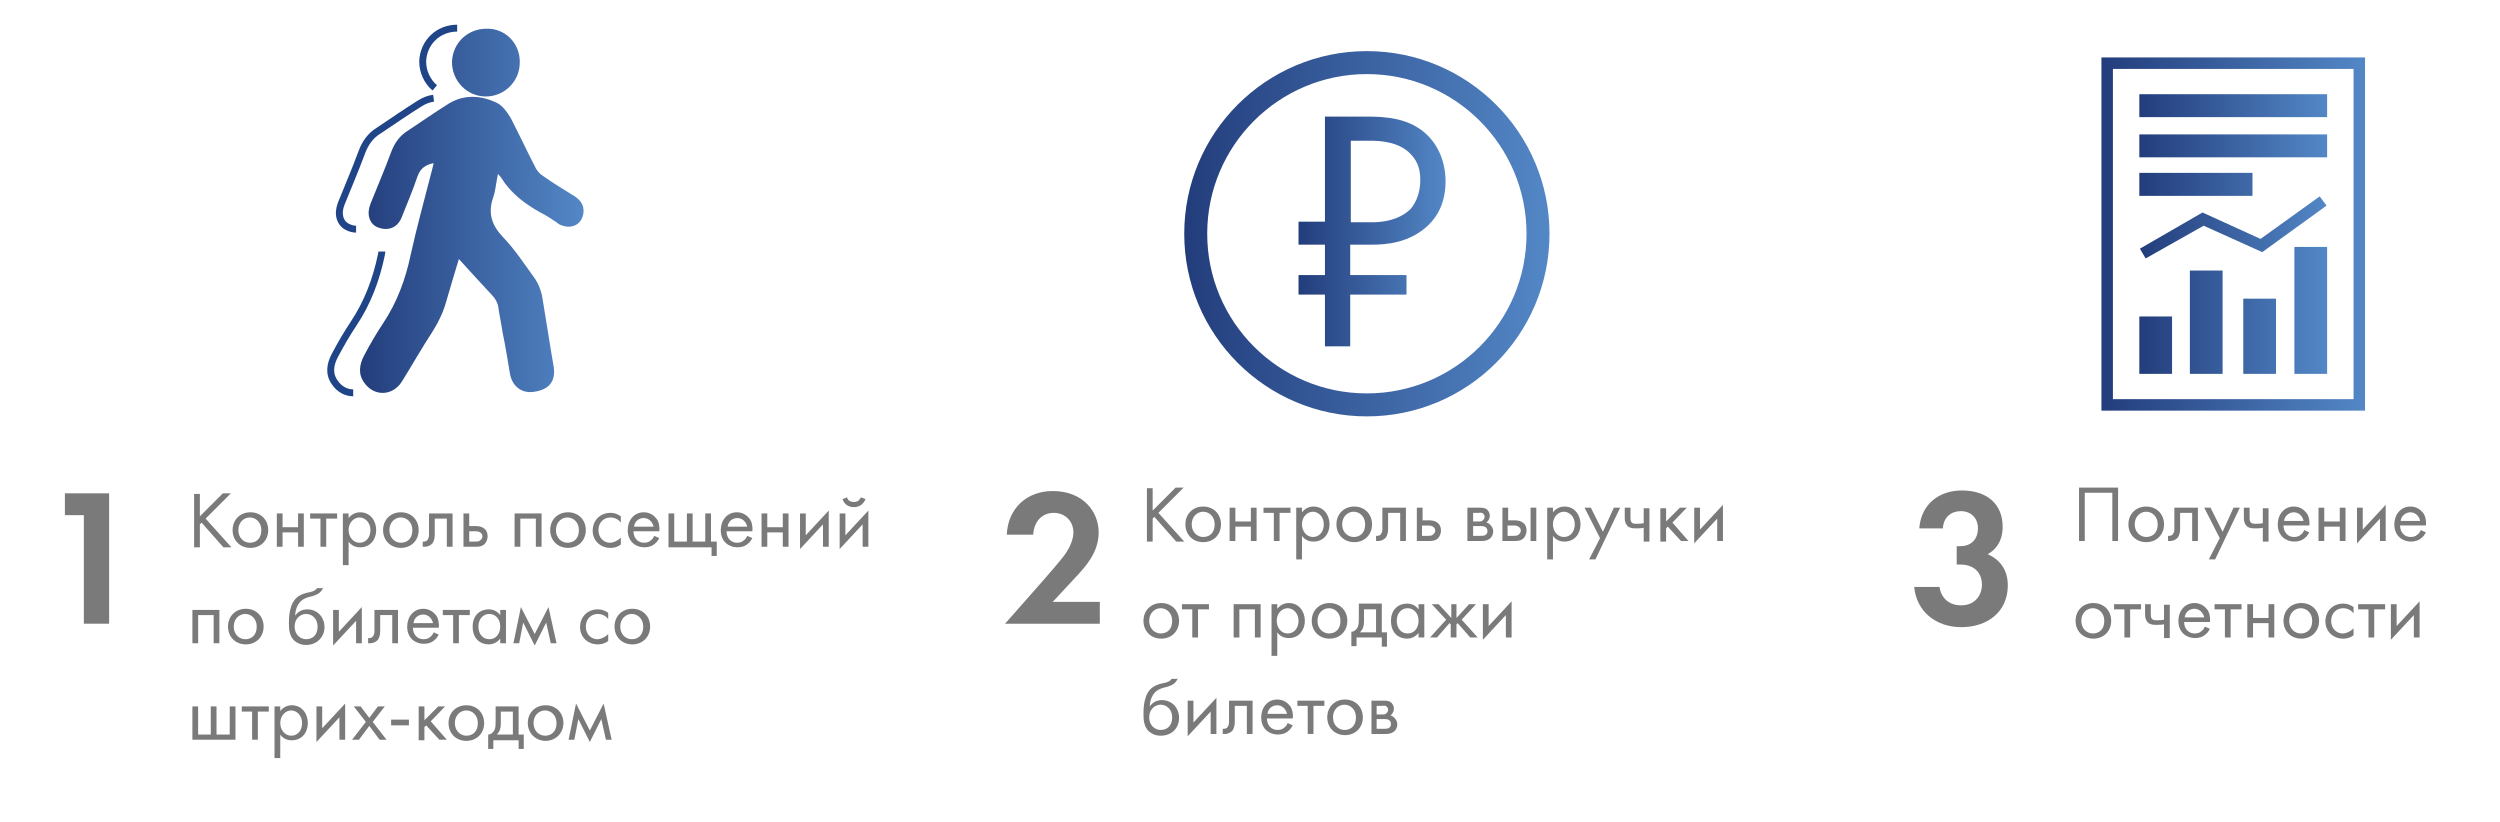 <?xml version="1.0" encoding="utf-8"?>
<!-- Generator: Adobe Illustrator 23.0.3, SVG Export Plug-In . SVG Version: 6.00 Build 0)  -->
<svg version="1.1" id="Слой_1" xmlns="http://www.w3.org/2000/svg" xmlns:xlink="http://www.w3.org/1999/xlink" x="0px" y="0px"
	 viewBox="0 0 435.3 143.2" style="enable-background:new 0 0 435.3 143.2;" xml:space="preserve">
<style type="text/css">
	.st0{fill:url(#SVGID_1_);}
	.st1{fill:none;stroke:url(#SVGID_2_);stroke-width:4;stroke-miterlimit:10;}
	.st2{fill:none;stroke:url(#SVGID_3_);stroke-width:2;stroke-miterlimit:10;}
	.st3{fill:url(#SVGID_4_);}
	.st4{fill:url(#SVGID_5_);}
	.st5{fill:none;stroke:#1F4487;stroke-width:1.205;stroke-miterlimit:10;}
	.st6{fill:#7A7A7A;}
</style>
<g>
	<linearGradient id="SVGID_1_" gradientUnits="userSpaceOnUse" x1="226.197" y1="40.297" x2="251.756" y2="40.297">
		<stop  offset="0" style="stop-color:#233D7C"/>
		<stop  offset="1" style="stop-color:#5387C6"/>
	</linearGradient>
	<path class="st0" d="M248.6,23.6c1.9,1.9,3.1,4.7,3.1,8c0,3.5-1.3,6-3,7.6c-3.2,3.1-7.4,3.4-9.7,3.4h-3.9v5.3h9.8v3.4h-9.8v9h-4.4
		v-9h-4.6v-3.4h4.6v-5.3h-4.6v-4h4.6V20.3h7.3C241.5,20.3,245.6,20.6,248.6,23.6z M235.2,38.7h3.7c3.5,0,5.6-1.2,6.7-2.3
		c0.5-0.6,1.7-2.2,1.7-5c0-1.4-0.2-3.1-1.7-4.6c-2-2.1-5.2-2.3-7.1-2.3h-3.3V38.7z"/>
</g>
<linearGradient id="SVGID_2_" gradientUnits="userSpaceOnUse" x1="206.271" y1="40.731" x2="269.798" y2="40.731">
	<stop  offset="0" style="stop-color:#233D7C"/>
	<stop  offset="1" style="stop-color:#5387C6"/>
</linearGradient>
<circle class="st1" cx="238" cy="40.7" r="29.8"/>
<linearGradient id="SVGID_3_" gradientUnits="userSpaceOnUse" x1="365.914" y1="40.731" x2="411.823" y2="40.731">
	<stop  offset="0" style="stop-color:#233D7C"/>
	<stop  offset="1" style="stop-color:#5387C6"/>
</linearGradient>
<rect x="366.9" y="11" class="st2" width="43.9" height="59.5"/>
<linearGradient id="SVGID_4_" gradientUnits="userSpaceOnUse" x1="372.505" y1="40.758" x2="405.233" y2="40.758">
	<stop  offset="0" style="stop-color:#233D7C"/>
	<stop  offset="1" style="stop-color:#5387C6"/>
</linearGradient>
<path class="st3" d="M392.2,34.1h-19.7v-4h19.7V34.1z M372.5,27.4h32.7v-4h-32.7V27.4z M372.5,16.4v4h32.7v-4H372.5z M372.6,43.3
	l1,1.7l10.1-5.7l10.2,4.6l11.2-8.1l-1.2-1.6l-10.3,7.4l-10.1-4.6L372.6,43.3z M372.5,65.1h5.7v-10h-5.7V65.1z M381.3,65.1h5.7v-18
	h-5.7V65.1z M390.6,65.1h5.7V52h-5.7V65.1z M399.5,65.1h5.7V43h-5.7V65.1z"/>
<linearGradient id="SVGID_5_" gradientUnits="userSpaceOnUse" x1="62.679" y1="36.703" x2="101.596" y2="36.703">
	<stop  offset="0" style="stop-color:#233D7C"/>
	<stop  offset="1" style="stop-color:#5387C6"/>
</linearGradient>
<path class="st4" d="M79.9,45.1c-0.8,2.6-1.5,5-2.2,7.4c-0.5,1.8-1.3,3.5-2.3,5.1c-1.9,2.9-3.6,5.9-5.4,8.8
	c-1.6,2.6-4.9,2.7-6.6,0.2c-1.1-1.5-0.8-3.2,0-4.7c1-1.9,2.1-3.8,3.3-5.6c2.4-3.6,3.9-7.6,4.8-11.9c1.1-5,2.5-10,3.8-15.1
	c0.1-0.3,0.1-0.5,0.2-0.9c-1.4,0.3-2.3,0.9-2.8,2.3c-0.8,2.4-1.8,4.7-2.7,7c-0.7,1.9-2.3,2.6-4.2,1.9c-1.5-0.6-2-2.3-1.3-4.1
	c1.2-3,2.5-6,3.6-9c0.6-1.6,1.5-2.9,3-3.8c2.4-1.6,4.7-3.2,7.1-4.7c2.7-1.6,5.6-1.4,8.3-0.1c1,0.5,1.8,1.6,2.4,2.6
	c1.5,2.9,2.9,5.9,4.4,8.8c0.3,0.5,0.7,1,1.2,1.3c1.8,1.3,3.7,2.4,5.6,3.6c1,0.7,1.6,1.5,1.5,2.8c-0.2,1.9-1.8,2.9-3.6,2.3
	c-0.4-0.1-0.8-0.3-1.1-0.6c-0.9-0.6-1.8-1.2-2.8-1.7c-2.7-1.5-5.1-3.3-6.8-6c-0.1-0.2-0.3-0.4-0.6-0.7c-0.3,1.4-0.4,2.8-0.8,4
	c-1,2.8-0.3,4.9,1.7,7c2.1,2.2,3.8,4.8,5.6,7.3c0.6,0.9,1,2,1.2,3c0.7,4.1,1.3,8.2,2,12.2c0.4,2.5-0.7,4-3.3,4.4
	c-2.2,0.4-3.9-0.9-4.3-3.1c-0.4-2.4-0.8-4.9-1.3-7.3c-0.2-1.4-0.5-2.7-0.7-4.1c-0.1-1-0.6-1.8-1.3-2.5
	C83.8,49.4,81.9,47.3,79.9,45.1L79.9,45.1z M90.5,10.9c0,3.3-2.7,5.9-5.9,5.9c-3.3,0-5.9-2.7-5.9-6c0.1-3.3,2.7-5.8,6-5.8
	C88,4.9,90.6,7.6,90.5,10.9L90.5,10.9z"/>
<path class="st5" d="M62,39.9c-0.4,0-0.9-0.1-1.3-0.3c-1.5-0.6-2-2.3-1.3-4.1c1.2-3,2.5-6,3.6-9c0.6-1.6,1.5-2.9,3-3.8
	c2.4-1.6,4.7-3.2,7.1-4.7c0.8-0.5,1.6-0.8,2.4-0.9"/>
<path class="st5" d="M61.5,68.4c-1.2,0-2.4-0.6-3.2-1.8c-1.1-1.5-0.8-3.2,0-4.7c1-1.9,2.1-3.8,3.3-5.6c2.4-3.6,3.9-7.6,4.8-11.9
	c0-0.2,0.1-0.4,0.1-0.6"/>
<path class="st5" d="M75.7,15.3c-1.3-1.1-2.1-2.8-2.1-4.6c0.1-3.3,2.7-5.8,6-5.8"/>
<g>
	<g>
		<path class="st6" d="M14.6,89.7h-3.3v-3.8h7.7v22.7h-4.4V89.7z"/>
	</g>
</g>
<g>
	<g>
		<path class="st6" d="M181.7,101c0.4-0.5,3.1-3.5,3.9-4.7c0.6-0.9,1.3-2.3,1.3-3.6c0-2-1.5-3.4-3.4-3.4c-2.3,0-3.5,1.8-3.6,3.8
			h-4.6c0.2-4.6,3.5-7.6,8-7.6c5.3,0,8,3.6,8,7.2c0,3.5-2.3,6-4.1,7.9l-3.9,4.2h8.2v3.8H175L181.7,101z"/>
	</g>
</g>
<g>
	<g>
		<path class="st6" d="M334.2,91.8c0.4-4.1,3.5-6.4,7.4-6.4c4.4,0,7.1,2.4,7.1,6.3c0,1.2-0.2,3.4-2.6,4.8c0.9,0.4,3.5,1.7,3.5,5.4
			c0,4.7-3.6,7.3-8.1,7.3c-4.4,0-7.8-2.7-8.2-7h4.4c0.3,1.9,1.6,3.2,3.8,3.2c2.5,0,3.6-1.9,3.6-3.6c0-1.7-1-3.5-3.8-3.5h-0.6v-3.2
			h0.6c2.2,0,3.1-1.5,3.1-3.1c0-1.8-1.2-3-3-3c-1.6,0-3,1-3.1,3H334.2z"/>
	</g>
</g>
<g>
	<g>
		<path class="st6" d="M34.8,89.9l4-4h1.4l-4.4,4.4l4.5,5h-1.4l-3.8-4.3l-0.3,0.3v4h-1v-9.3h1V89.9z"/>
		<path class="st6" d="M40.5,92.3c0-1.8,1.3-3.1,3.1-3.1s3.1,1.3,3.1,3.1c0,1.8-1.3,3.1-3.1,3.1S40.5,94.1,40.5,92.3z M41.5,92.3
			c0,1.4,1,2.2,2,2.2c1.1,0,2-0.7,2-2.2c0-1.4-1-2.2-2-2.2S41.5,90.9,41.5,92.3z"/>
		<path class="st6" d="M48.2,89.4h1v2.4h2.7v-2.4h1v5.8h-1v-2.5h-2.7v2.5h-1V89.4z"/>
		<path class="st6" d="M56.8,90.3v4.9h-1v-4.9H54v-0.9h4.7v0.9H56.8z"/>
		<path class="st6" d="M60.7,98.4h-1v-9h1v0.8c0.7-0.9,1.6-1,2-1c1.8,0,2.8,1.5,2.8,3.1c0,1.6-1,3-2.8,3c-0.9,0-1.6-0.4-2-1V98.4z
			 M64.5,92.3c0-1.4-1-2.2-1.9-2.2s-1.9,0.8-1.9,2.2c0,1.2,0.8,2.2,1.9,2.2C63.8,94.5,64.5,93.5,64.5,92.3z"/>
		<path class="st6" d="M66.7,92.3c0-1.8,1.3-3.1,3.1-3.1s3.1,1.3,3.1,3.1c0,1.8-1.3,3.1-3.1,3.1S66.7,94.1,66.7,92.3z M67.8,92.3
			c0,1.4,1,2.2,2,2.2c1.1,0,2-0.7,2-2.2c0-1.4-1-2.2-2-2.2S67.8,90.9,67.8,92.3z"/>
		<path class="st6" d="M78.8,95.2h-1v-4.9h-2.1v2.6c0,0.5,0,1.1-0.4,1.7c-0.2,0.2-0.6,0.6-1.4,0.6c-0.1,0-0.2,0-0.3,0v-0.9
			c0.1,0,0.2,0,0.2,0c0.4,0,0.6-0.2,0.7-0.4c0.2-0.3,0.2-0.6,0.2-1v-3.5h4.1V95.2z"/>
		<path class="st6" d="M80.7,89.4h1v2.2h1c0.5,0,1.2,0,1.8,0.6c0.2,0.2,0.4,0.6,0.4,1.2c0,0.6-0.3,1.1-0.5,1.3
			c-0.5,0.5-1.1,0.5-1.7,0.5h-2V89.4z M82.7,94.3c0.3,0,0.7,0,0.9-0.2c0.1-0.1,0.4-0.3,0.4-0.7c0-0.3-0.1-0.5-0.4-0.7
			c-0.3-0.2-0.6-0.2-0.9-0.2h-1v1.8H82.7z"/>
		<path class="st6" d="M94.3,89.4v5.8h-1v-4.9h-2.7v4.9h-1v-5.8H94.3z"/>
		<path class="st6" d="M95.8,92.3c0-1.8,1.3-3.1,3.1-3.1s3.1,1.3,3.1,3.1c0,1.8-1.3,3.1-3.1,3.1S95.8,94.1,95.8,92.3z M96.8,92.3
			c0,1.4,1,2.2,2,2.2c1.1,0,2-0.7,2-2.2c0-1.4-1-2.2-2-2.2S96.8,90.9,96.8,92.3z"/>
		<path class="st6" d="M108.1,91c-0.5-0.7-1.3-0.9-1.8-0.9c-1.1,0-2.1,0.8-2.1,2.2c0,1.4,1,2.2,2,2.2c0.6,0,1.3-0.3,1.9-0.9v1.2
			c-0.6,0.5-1.3,0.6-1.8,0.6c-1.8,0-3.1-1.3-3.1-3c0-1.8,1.3-3.1,3.1-3.1c0.9,0,1.5,0.4,1.8,0.6V91z"/>
		<path class="st6" d="M114.8,93.7c-0.2,0.3-0.4,0.7-0.7,0.9c-0.5,0.5-1.2,0.7-1.9,0.7c-1.4,0-2.9-0.9-2.9-3c0-1.7,1.1-3.1,2.8-3.1
			c1.1,0,1.8,0.6,2.2,1.1c0.4,0.5,0.6,1.4,0.5,2.2h-4.5c0,1.2,0.8,2,1.8,2c0.5,0,0.9-0.1,1.2-0.4c0.3-0.2,0.5-0.5,0.6-0.8
			L114.8,93.7z M113.8,91.7c-0.2-0.9-0.9-1.5-1.7-1.5c-0.9,0-1.6,0.6-1.7,1.5H113.8z"/>
		<path class="st6" d="M116.4,89.4h1v4.9h2.2v-4.9h1v4.9h2.2v-4.9h1v4.9h1v2.5h-0.9v-1.5h-7.5V89.4z"/>
		<path class="st6" d="M131,93.7c-0.2,0.3-0.4,0.7-0.7,0.9c-0.5,0.5-1.2,0.7-1.9,0.7c-1.4,0-2.9-0.9-2.9-3c0-1.7,1.1-3.1,2.8-3.1
			c1.1,0,1.8,0.6,2.2,1.1c0.4,0.5,0.6,1.4,0.5,2.2h-4.5c0,1.2,0.8,2,1.8,2c0.5,0,0.9-0.1,1.2-0.4c0.3-0.2,0.5-0.5,0.6-0.8L131,93.7z
			 M130.1,91.7c-0.2-0.9-0.9-1.5-1.7-1.5c-0.9,0-1.6,0.6-1.7,1.5H130.1z"/>
		<path class="st6" d="M132.6,89.4h1v2.4h2.7v-2.4h1v5.8h-1v-2.5h-2.7v2.5h-1V89.4z"/>
		<path class="st6" d="M140.3,89.4v3.8l4-4.3v6.3h-1v-3.9l-4,4.3v-6.2H140.3z"/>
		<path class="st6" d="M147.2,89.4v3.8l4-4.3v6.3h-1v-3.9l-4,4.3v-6.2H147.2z M147.5,86.6c0.1,0.5,0.5,0.8,1.2,0.8
			c0.7,0,1-0.4,1.2-0.8l0.8,0.3c-0.3,0.8-1,1.4-2,1.4s-1.7-0.5-2-1.4L147.5,86.6z"/>
		<path class="st6" d="M38.2,106.2v5.8h-1v-4.9h-2.7v4.9h-1v-5.8H38.2z"/>
		<path class="st6" d="M39.7,109.1c0-1.8,1.3-3.1,3.1-3.1s3.1,1.3,3.1,3.1c0,1.8-1.3,3.1-3.1,3.1S39.7,110.9,39.7,109.1z
			 M40.7,109.1c0,1.4,1,2.2,2,2.2c1.1,0,2-0.7,2-2.2c0-1.4-1-2.2-2-2.2S40.7,107.7,40.7,109.1z"/>
		<path class="st6" d="M56.3,102.2c-0.3,1.1-1.3,1.4-1.9,1.6c-0.5,0.1-1.3,0.3-1.8,0.7c-0.7,0.5-1.2,1.6-1.2,2.7h0
			c0.4-0.6,1.1-1.1,2.1-1.1c1.7,0,3,1.3,3,3.1c0,1.7-1.3,3.1-3.2,3.1c-1,0-1.6-0.4-2-0.7c-0.9-0.8-1-2-1-3c0-1,0-3.7,1.7-4.8
			c0.6-0.4,1.4-0.6,2-0.7c0.8-0.2,1-0.4,1.2-0.7H56.3z M51.3,109.1c0,1.4,1,2.2,2,2.2c1.1,0,2-0.7,2-2.2c0-1.4-1-2.2-2-2.2
			S51.3,107.7,51.3,109.1z"/>
		<path class="st6" d="M59,106.2v3.8l4-4.3v6.3h-1v-3.9l-4,4.3v-6.2H59z"/>
		<path class="st6" d="M69.3,112h-1v-4.9h-2.1v2.6c0,0.5,0,1.1-0.4,1.7c-0.2,0.2-0.6,0.6-1.4,0.6c-0.1,0-0.2,0-0.3,0v-0.9
			c0.1,0,0.2,0,0.2,0c0.4,0,0.6-0.2,0.7-0.4c0.2-0.3,0.2-0.6,0.2-1v-3.5h4.1V112z"/>
		<path class="st6" d="M76.4,110.5c-0.2,0.3-0.4,0.7-0.7,0.9c-0.5,0.5-1.2,0.7-1.9,0.7c-1.4,0-2.9-0.9-2.9-3c0-1.7,1.1-3.1,2.8-3.1
			c1.1,0,1.8,0.6,2.2,1.1c0.4,0.5,0.6,1.4,0.5,2.2h-4.5c0,1.2,0.8,2,1.8,2c0.5,0,0.9-0.1,1.2-0.4c0.3-0.2,0.5-0.5,0.6-0.8
			L76.4,110.5z M75.4,108.5c-0.2-0.9-0.9-1.5-1.7-1.5c-0.9,0-1.6,0.6-1.7,1.5H75.4z"/>
		<path class="st6" d="M79.9,107.1v4.9h-1v-4.9h-1.8v-0.9h4.7v0.9H79.9z"/>
		<path class="st6" d="M87.1,106.2h1v5.8h-1v-0.8c-0.3,0.4-1,1-2,1c-1.5,0-2.8-1-2.8-3.1c0-2,1.3-3,2.8-3c1.1,0,1.7,0.6,2,1V106.2z
			 M83.3,109.1c0,1.2,0.7,2.2,1.9,2.2c1.2,0,1.9-1,1.9-2.2c0-1.5-1-2.2-1.9-2.2C84.2,106.9,83.3,107.7,83.3,109.1z"/>
		<path class="st6" d="M90.7,105.7l2.4,4.7l2.4-4.7l1.4,6.3h-1l-0.8-3.6l-2,4l-2-4l-0.7,3.6h-1L90.7,105.7z"/>
		<path class="st6" d="M105.9,107.8c-0.5-0.7-1.3-0.9-1.8-0.9c-1.1,0-2.1,0.8-2.1,2.2c0,1.4,1,2.2,2,2.2c0.6,0,1.3-0.3,1.9-0.9v1.2
			c-0.6,0.5-1.3,0.6-1.8,0.6c-1.8,0-3.1-1.3-3.1-3c0-1.8,1.3-3.1,3.1-3.1c0.9,0,1.5,0.4,1.8,0.6V107.8z"/>
		<path class="st6" d="M107,109.1c0-1.8,1.3-3.1,3.1-3.1s3.1,1.3,3.1,3.1c0,1.8-1.3,3.1-3.1,3.1S107,110.9,107,109.1z M108,109.1
			c0,1.4,1,2.2,2,2.2c1.1,0,2-0.7,2-2.2c0-1.4-1-2.2-2-2.2S108,107.7,108,109.1z"/>
		<path class="st6" d="M33.5,123h1v4.9h2.2V123h1v4.9H40V123h1v5.8h-7.5V123z"/>
		<path class="st6" d="M44.9,123.9v4.9h-1v-4.9h-1.8V123h4.7v0.9H44.9z"/>
		<path class="st6" d="M48.8,132h-1v-9h1v0.8c0.7-0.9,1.6-1,2-1c1.8,0,2.8,1.5,2.8,3.1c0,1.6-1,3-2.8,3c-0.9,0-1.6-0.4-2-1V132z
			 M52.6,125.9c0-1.4-1-2.2-1.9-2.2s-1.9,0.8-1.9,2.2c0,1.2,0.8,2.2,1.9,2.2C51.9,128.1,52.6,127.1,52.6,125.9z"/>
		<path class="st6" d="M56.1,123v3.8l4-4.3v6.3h-1v-3.9l-4,4.3V123H56.1z"/>
		<path class="st6" d="M63.7,125.7l-2.1-2.7h1.2l1.5,2l1.5-2H67l-2.1,2.7l2.4,3.1h-1.2l-1.8-2.4l-1.8,2.4h-1.2L63.7,125.7z"/>
		<path class="st6" d="M68.1,125.3h3.1v1h-3.1V125.3z"/>
		<path class="st6" d="M73.9,123v2.4l2.4-2.4h1.2l-2.5,2.6l2.8,3.2h-1.3l-2.3-2.5l-0.3,0.3v2.3h-1V123H73.9z"/>
		<path class="st6" d="M78.1,125.9c0-1.8,1.3-3.1,3.1-3.1s3.1,1.3,3.1,3.1S83,129,81.2,129S78.1,127.7,78.1,125.9z M79.2,125.9
			c0,1.4,1,2.2,2,2.2c1.1,0,2-0.7,2-2.2c0-1.4-1-2.2-2-2.2S79.2,124.5,79.2,125.9z"/>
		<path class="st6" d="M90.3,123v4.9h0.9v2.5h-0.9v-1.5h-4.4v1.5h-0.9v-2.5c0.5,0,0.9-0.4,1.1-0.8c0.2-0.4,0.2-1,0.2-1.5V123H90.3z
			 M89.3,123.9h-2.1v2.2c0,0.7-0.2,1.3-0.7,1.8h2.8V123.9z"/>
		<path class="st6" d="M91.9,125.9c0-1.8,1.3-3.1,3.1-3.1s3.1,1.3,3.1,3.1S96.7,129,95,129S91.9,127.7,91.9,125.9z M92.9,125.9
			c0,1.4,1,2.2,2,2.2c1.1,0,2-0.7,2-2.2c0-1.4-1-2.2-2-2.2S92.9,124.5,92.9,125.9z"/>
		<path class="st6" d="M100.3,122.5l2.4,4.7l2.4-4.7l1.4,6.3h-1l-0.8-3.6l-2,4l-2-4l-0.7,3.6h-1L100.3,122.5z"/>
	</g>
</g>
<g>
	<g>
		<path class="st6" d="M200.7,88.9l4-4h1.4l-4.4,4.4l4.5,5h-1.4l-3.8-4.3l-0.3,0.3v4h-1v-9.3h1V88.9z"/>
		<path class="st6" d="M206.4,91.3c0-1.8,1.3-3.1,3.1-3.1s3.1,1.3,3.1,3.1c0,1.8-1.3,3.1-3.1,3.1S206.4,93.1,206.4,91.3z
			 M207.5,91.3c0,1.4,1,2.2,2,2.2c1.1,0,2-0.7,2-2.2c0-1.4-1-2.2-2-2.2S207.5,89.9,207.5,91.3z"/>
		<path class="st6" d="M214.1,88.4h1v2.4h2.7v-2.4h1v5.8h-1v-2.5h-2.7v2.5h-1V88.4z"/>
		<path class="st6" d="M222.8,89.3v4.9h-1v-4.9H220v-0.9h4.7v0.9H222.8z"/>
		<path class="st6" d="M226.7,97.4h-1v-9h1v0.8c0.7-0.9,1.6-1,2-1c1.8,0,2.8,1.5,2.8,3.1c0,1.6-1,3-2.8,3c-0.9,0-1.6-0.4-2-1V97.4z
			 M230.5,91.3c0-1.4-1-2.2-1.9-2.2s-1.9,0.8-1.9,2.2c0,1.2,0.8,2.2,1.9,2.2C229.8,93.5,230.5,92.5,230.5,91.3z"/>
		<path class="st6" d="M232.7,91.3c0-1.8,1.3-3.1,3.1-3.1s3.1,1.3,3.1,3.1c0,1.8-1.3,3.1-3.1,3.1S232.7,93.1,232.7,91.3z
			 M233.7,91.3c0,1.4,1,2.2,2,2.2c1.1,0,2-0.7,2-2.2c0-1.4-1-2.2-2-2.2S233.7,89.9,233.7,91.3z"/>
		<path class="st6" d="M244.8,94.2h-1v-4.9h-2.1v2.6c0,0.5,0,1.1-0.4,1.7c-0.2,0.2-0.6,0.6-1.4,0.6c-0.1,0-0.2,0-0.3,0v-0.9
			c0.1,0,0.2,0,0.2,0c0.4,0,0.6-0.2,0.7-0.4c0.2-0.3,0.2-0.6,0.2-1v-3.5h4.1V94.2z"/>
		<path class="st6" d="M246.7,88.4h1v2.2h1c0.5,0,1.2,0,1.8,0.6c0.2,0.2,0.4,0.6,0.4,1.2c0,0.6-0.3,1.1-0.5,1.3
			c-0.5,0.5-1.1,0.5-1.7,0.5h-2V88.4z M248.6,93.3c0.3,0,0.7,0,0.9-0.2c0.1-0.1,0.4-0.3,0.4-0.7c0-0.3-0.1-0.5-0.4-0.7
			c-0.3-0.2-0.6-0.2-0.9-0.2h-1v1.8H248.6z"/>
		<path class="st6" d="M257.7,88.4c0.3,0,0.8,0,1.2,0.3c0.2,0.2,0.5,0.5,0.5,1.1c0,0.6-0.3,0.9-0.6,1.2c0.2,0,0.4,0.1,0.7,0.4
			c0.3,0.3,0.5,0.7,0.5,1.1c0,0.6-0.3,1.1-0.6,1.3c-0.4,0.3-0.9,0.4-1.4,0.4h-2.5v-5.8H257.7z M257.6,90.8c0.1,0,0.4,0,0.6-0.2
			c0.1-0.1,0.3-0.3,0.3-0.6c0-0.3-0.1-0.4-0.3-0.6c-0.2-0.2-0.5-0.1-0.8-0.1h-0.9v1.5H257.6z M257.8,93.3c0.3,0,0.7,0,0.9-0.2
			c0.2-0.1,0.3-0.4,0.3-0.6c0-0.3-0.1-0.5-0.3-0.7c-0.3-0.2-0.6-0.2-0.9-0.2h-1.3v1.7H257.8z"/>
		<path class="st6" d="M261.6,88.4h1v2.2h1c0.5,0,1.2,0,1.8,0.6c0.2,0.2,0.4,0.6,0.4,1.2c0,0.6-0.3,1.1-0.5,1.3
			c-0.5,0.5-1.1,0.5-1.7,0.5h-2V88.4z M263.5,93.3c0.3,0,0.7,0,0.9-0.2c0.1-0.1,0.4-0.3,0.4-0.7c0-0.3-0.1-0.5-0.4-0.7
			c-0.3-0.2-0.6-0.2-0.9-0.2h-1v1.8H263.5z M266.5,88.4h1v5.8h-1V88.4z"/>
		<path class="st6" d="M270.4,97.4h-1v-9h1v0.8c0.7-0.9,1.6-1,2-1c1.8,0,2.8,1.5,2.8,3.1c0,1.6-1,3-2.8,3c-0.9,0-1.6-0.4-2-1V97.4z
			 M274.2,91.3c0-1.4-1-2.2-1.9-2.2s-1.9,0.8-1.9,2.2c0,1.2,0.8,2.2,1.9,2.2C273.5,93.5,274.2,92.5,274.2,91.3z"/>
		<path class="st6" d="M278.6,93.7l-2.7-5.3h1.1l2.1,4.2l1.9-4.2h1.1l-4.3,9h-1.1L278.6,93.7z"/>
		<path class="st6" d="M286.2,91.9c-0.4,0.1-1,0.1-1.4,0.1c-0.3,0-1,0-1.4-0.4c-0.4-0.4-0.5-0.9-0.5-1.4v-1.8h1v1.7
			c0,0.2,0,0.5,0.1,0.7c0.2,0.4,0.6,0.4,0.9,0.4c0.4,0,0.8,0,1.3-0.1v-2.6h1v5.8h-1V91.9z"/>
		<path class="st6" d="M290.1,88.4v2.4l2.4-2.4h1.2l-2.5,2.6l2.8,3.2h-1.3l-2.3-2.5l-0.3,0.3v2.3h-1v-5.8H290.1z"/>
		<path class="st6" d="M296,88.4v3.8l4-4.3v6.3h-1v-3.9l-4,4.3v-6.2H296z"/>
		<path class="st6" d="M199.1,108.1c0-1.8,1.3-3.1,3.1-3.1s3.1,1.3,3.1,3.1c0,1.8-1.3,3.1-3.1,3.1S199.1,109.9,199.1,108.1z
			 M200.1,108.1c0,1.4,1,2.2,2,2.2c1.1,0,2-0.7,2-2.2c0-1.4-1-2.2-2-2.2S200.1,106.7,200.1,108.1z"/>
		<path class="st6" d="M208.6,106.1v4.9h-1v-4.9h-1.8v-0.9h4.7v0.9H208.6z"/>
		<path class="st6" d="M219.5,105.2v5.8h-1v-4.9h-2.7v4.9h-1v-5.8H219.5z"/>
		<path class="st6" d="M222.4,114.2h-1v-9h1v0.8c0.7-0.9,1.6-1,2-1c1.8,0,2.8,1.5,2.8,3.1c0,1.6-1,3-2.8,3c-0.9,0-1.6-0.4-2-1V114.2
			z M226.1,108.1c0-1.4-1-2.2-1.9-2.2s-1.9,0.8-1.9,2.2c0,1.2,0.8,2.2,1.9,2.2C225.4,110.3,226.1,109.3,226.1,108.1z"/>
		<path class="st6" d="M228.4,108.1c0-1.8,1.3-3.1,3.1-3.1s3.1,1.3,3.1,3.1c0,1.8-1.3,3.1-3.1,3.1S228.4,109.9,228.4,108.1z
			 M229.4,108.1c0,1.4,1,2.2,2,2.2c1.1,0,2-0.7,2-2.2c0-1.4-1-2.2-2-2.2S229.4,106.7,229.4,108.1z"/>
		<path class="st6" d="M240.6,105.2v4.9h0.9v2.5h-0.9V111h-4.4v1.5h-0.9v-2.5c0.5,0,0.9-0.4,1.1-0.8s0.2-1,0.2-1.5v-2.6H240.6z
			 M239.6,106.1h-2.1v2.2c0,0.7-0.2,1.3-0.7,1.8h2.8V106.1z"/>
		<path class="st6" d="M247,105.2h1v5.8h-1v-0.8c-0.3,0.4-1,1-2,1c-1.5,0-2.8-1-2.8-3.1c0-2,1.3-3,2.8-3c1.1,0,1.7,0.6,2,1V105.2z
			 M243.2,108.1c0,1.2,0.7,2.2,1.9,2.2c1.2,0,1.9-1,1.9-2.2c0-1.5-1-2.2-1.9-2.2C244.1,105.9,243.2,106.7,243.2,108.1z"/>
		<path class="st6" d="M253.6,105.2v2.4l2.2-2.4h1.2l-2.5,2.7l2.8,3.1h-1.3l-2.2-2.5l-0.2,0.2v2.3h-1v-2.3l-0.2-0.2l-2.2,2.5H249
			l2.8-3.1l-2.5-2.7h1.2l2.2,2.4v-2.4H253.6z"/>
		<path class="st6" d="M259.2,105.2v3.8l4-4.3v6.3h-1v-3.9l-4,4.3v-6.2H259.2z"/>
		<path class="st6" d="M205.1,118c-0.3,1.1-1.3,1.4-1.9,1.6c-0.5,0.1-1.3,0.3-1.8,0.7c-0.7,0.5-1.2,1.6-1.2,2.7h0
			c0.4-0.6,1.1-1.1,2.1-1.1c1.7,0,3,1.3,3,3.1s-1.3,3.1-3.2,3.1c-1,0-1.6-0.4-2-0.7c-0.9-0.8-1-2-1-3c0-1,0-3.7,1.7-4.8
			c0.6-0.4,1.4-0.6,2-0.7c0.8-0.2,1-0.4,1.2-0.7H205.1z M200.1,124.9c0,1.4,1,2.2,2,2.2c1.1,0,2-0.7,2-2.2c0-1.4-1-2.2-2-2.2
			S200.1,123.5,200.1,124.9z"/>
		<path class="st6" d="M207.8,122v3.8l4-4.3v6.3h-1v-3.9l-4,4.3V122H207.8z"/>
		<path class="st6" d="M218.1,127.8h-1v-4.9H215v2.6c0,0.5,0,1.1-0.4,1.7c-0.2,0.2-0.6,0.6-1.4,0.6c-0.1,0-0.2,0-0.3,0v-0.9
			c0.1,0,0.2,0,0.2,0c0.4,0,0.6-0.2,0.7-0.4c0.2-0.3,0.2-0.6,0.2-1V122h4.1V127.8z"/>
		<path class="st6" d="M225.1,126.3c-0.2,0.3-0.4,0.7-0.7,0.9c-0.5,0.5-1.2,0.7-1.9,0.7c-1.4,0-2.9-0.9-2.9-3c0-1.7,1.1-3.1,2.8-3.1
			c1.1,0,1.8,0.6,2.2,1.1c0.4,0.5,0.6,1.4,0.5,2.2h-4.5c0,1.2,0.8,2,1.8,2c0.5,0,0.9-0.1,1.2-0.4c0.3-0.2,0.5-0.5,0.6-0.8
			L225.1,126.3z M224.1,124.3c-0.2-0.9-0.9-1.5-1.7-1.5c-0.9,0-1.6,0.6-1.7,1.5H224.1z"/>
		<path class="st6" d="M228.7,122.9v4.9h-1v-4.9h-1.8V122h4.7v0.9H228.7z"/>
		<path class="st6" d="M231.1,124.9c0-1.8,1.3-3.1,3.1-3.1s3.1,1.3,3.1,3.1s-1.3,3.1-3.1,3.1S231.1,126.7,231.1,124.9z M232.1,124.9
			c0,1.4,1,2.2,2,2.2c1.1,0,2-0.7,2-2.2c0-1.4-1-2.2-2-2.2S232.1,123.5,232.1,124.9z"/>
		<path class="st6" d="M241,122c0.3,0,0.8,0,1.2,0.3c0.2,0.2,0.5,0.5,0.5,1.1c0,0.6-0.3,0.9-0.6,1.2c0.2,0,0.4,0.1,0.7,0.4
			c0.3,0.3,0.5,0.7,0.5,1.1c0,0.6-0.3,1.1-0.6,1.3c-0.4,0.3-0.9,0.4-1.4,0.4h-2.5V122H241z M240.8,124.4c0.1,0,0.4,0,0.6-0.2
			c0.1-0.1,0.3-0.3,0.3-0.6c0-0.3-0.1-0.4-0.3-0.6c-0.2-0.2-0.5-0.1-0.8-0.1h-0.9v1.5H240.8z M241,126.9c0.3,0,0.7,0,0.9-0.2
			c0.2-0.1,0.3-0.4,0.3-0.6c0-0.3-0.1-0.5-0.3-0.7c-0.3-0.2-0.6-0.2-0.9-0.2h-1.3v1.7H241z"/>
	</g>
</g>
<g>
	<g>
		<path class="st6" d="M368.8,84.9v9.3h-1v-8.4H363v8.4h-1v-9.3H368.8z"/>
		<path class="st6" d="M370.6,91.3c0-1.8,1.3-3.1,3.1-3.1s3.1,1.3,3.1,3.1c0,1.8-1.3,3.1-3.1,3.1S370.6,93.1,370.6,91.3z
			 M371.7,91.3c0,1.4,1,2.2,2,2.2c1.1,0,2-0.7,2-2.2c0-1.4-1-2.2-2-2.2S371.7,89.9,371.7,91.3z"/>
		<path class="st6" d="M382.7,94.2h-1v-4.9h-2.1v2.6c0,0.5,0,1.1-0.4,1.7c-0.2,0.2-0.6,0.6-1.4,0.6c-0.1,0-0.2,0-0.3,0v-0.9
			c0.1,0,0.2,0,0.2,0c0.4,0,0.6-0.2,0.7-0.4c0.2-0.3,0.2-0.6,0.2-1v-3.5h4.1V94.2z"/>
		<path class="st6" d="M386.5,93.7l-2.7-5.3h1.1l2.1,4.2l1.9-4.2h1.1l-4.3,9h-1.1L386.5,93.7z"/>
		<path class="st6" d="M394,91.9c-0.4,0.1-1,0.1-1.4,0.1c-0.3,0-1,0-1.4-0.4c-0.4-0.4-0.5-0.9-0.5-1.4v-1.8h1v1.7
			c0,0.2,0,0.5,0.1,0.7c0.2,0.4,0.6,0.4,0.9,0.4c0.4,0,0.8,0,1.3-0.1v-2.6h1v5.8h-1V91.9z"/>
		<path class="st6" d="M402.1,92.7c-0.2,0.3-0.4,0.7-0.7,0.9c-0.5,0.5-1.2,0.7-1.9,0.7c-1.4,0-2.9-0.9-2.9-3c0-1.7,1.1-3.1,2.8-3.1
			c1.1,0,1.8,0.6,2.2,1.1c0.4,0.5,0.6,1.4,0.5,2.2h-4.5c0,1.2,0.8,2,1.8,2c0.5,0,0.9-0.1,1.2-0.4c0.3-0.2,0.5-0.5,0.6-0.8
			L402.1,92.7z M401.1,90.7c-0.2-0.9-0.9-1.5-1.7-1.5s-1.6,0.6-1.7,1.5H401.1z"/>
		<path class="st6" d="M403.7,88.4h1v2.4h2.7v-2.4h1v5.8h-1v-2.5h-2.7v2.5h-1V88.4z"/>
		<path class="st6" d="M411.4,88.4v3.8l4-4.3v6.3h-1v-3.9l-4,4.3v-6.2H411.4z"/>
		<path class="st6" d="M422.4,92.7c-0.2,0.3-0.4,0.7-0.7,0.9c-0.5,0.5-1.2,0.7-1.9,0.7c-1.4,0-2.9-0.9-2.9-3c0-1.7,1.1-3.1,2.8-3.1
			c1.1,0,1.8,0.6,2.2,1.1c0.4,0.5,0.6,1.4,0.5,2.2h-4.5c0,1.2,0.8,2,1.8,2c0.5,0,0.9-0.1,1.2-0.4c0.3-0.2,0.5-0.5,0.6-0.8
			L422.4,92.7z M421.4,90.7c-0.2-0.9-0.9-1.5-1.7-1.5s-1.6,0.6-1.7,1.5H421.4z"/>
		<path class="st6" d="M361.4,108.1c0-1.8,1.3-3.1,3.1-3.1s3.1,1.3,3.1,3.1c0,1.8-1.3,3.1-3.1,3.1S361.4,109.9,361.4,108.1z
			 M362.4,108.1c0,1.4,1,2.2,2,2.2c1.1,0,2-0.7,2-2.2c0-1.4-1-2.2-2-2.2S362.4,106.7,362.4,108.1z"/>
		<path class="st6" d="M370.9,106.1v4.9h-1v-4.9h-1.8v-0.9h4.7v0.9H370.9z"/>
		<path class="st6" d="M376.8,108.7c-0.4,0.1-1,0.1-1.4,0.1c-0.3,0-1,0-1.4-0.4c-0.4-0.4-0.5-0.9-0.5-1.4v-1.8h1v1.7
			c0,0.2,0,0.5,0.1,0.7c0.2,0.4,0.6,0.4,0.9,0.4c0.4,0,0.8,0,1.3-0.1v-2.6h1v5.8h-1V108.7z"/>
		<path class="st6" d="M384.8,109.5c-0.2,0.3-0.4,0.7-0.7,0.9c-0.5,0.5-1.2,0.7-1.9,0.7c-1.4,0-2.9-0.9-2.9-3c0-1.7,1.1-3.1,2.8-3.1
			c1.1,0,1.8,0.6,2.2,1.1c0.4,0.5,0.6,1.4,0.5,2.2h-4.5c0,1.2,0.8,2,1.8,2c0.5,0,0.9-0.1,1.2-0.4c0.3-0.2,0.5-0.5,0.6-0.8
			L384.8,109.5z M383.8,107.5c-0.2-0.9-0.9-1.5-1.7-1.5c-0.9,0-1.6,0.6-1.7,1.5H383.8z"/>
		<path class="st6" d="M388.4,106.1v4.9h-1v-4.9h-1.8v-0.9h4.7v0.9H388.4z"/>
		<path class="st6" d="M391.3,105.2h1v2.4h2.7v-2.4h1v5.8h-1v-2.5h-2.7v2.5h-1V105.2z"/>
		<path class="st6" d="M397.6,108.1c0-1.8,1.3-3.1,3.1-3.1s3.1,1.3,3.1,3.1c0,1.8-1.3,3.1-3.1,3.1S397.6,109.9,397.6,108.1z
			 M398.6,108.1c0,1.4,1,2.2,2,2.2c1.1,0,2-0.7,2-2.2c0-1.4-1-2.2-2-2.2S398.6,106.7,398.6,108.1z"/>
		<path class="st6" d="M409.8,106.8c-0.5-0.7-1.3-0.9-1.8-0.9c-1.1,0-2.1,0.8-2.1,2.2c0,1.4,1,2.2,2,2.2c0.6,0,1.3-0.3,1.9-0.9v1.2
			c-0.6,0.5-1.3,0.6-1.8,0.6c-1.8,0-3.1-1.3-3.1-3c0-1.8,1.3-3.1,3.1-3.1c0.9,0,1.5,0.4,1.8,0.6V106.8z"/>
		<path class="st6" d="M413.4,106.1v4.9h-1v-4.9h-1.8v-0.9h4.7v0.9H413.4z"/>
		<path class="st6" d="M417.3,105.2v3.8l4-4.3v6.3h-1v-3.9l-4,4.3v-6.2H417.3z"/>
	</g>
</g>
</svg>
